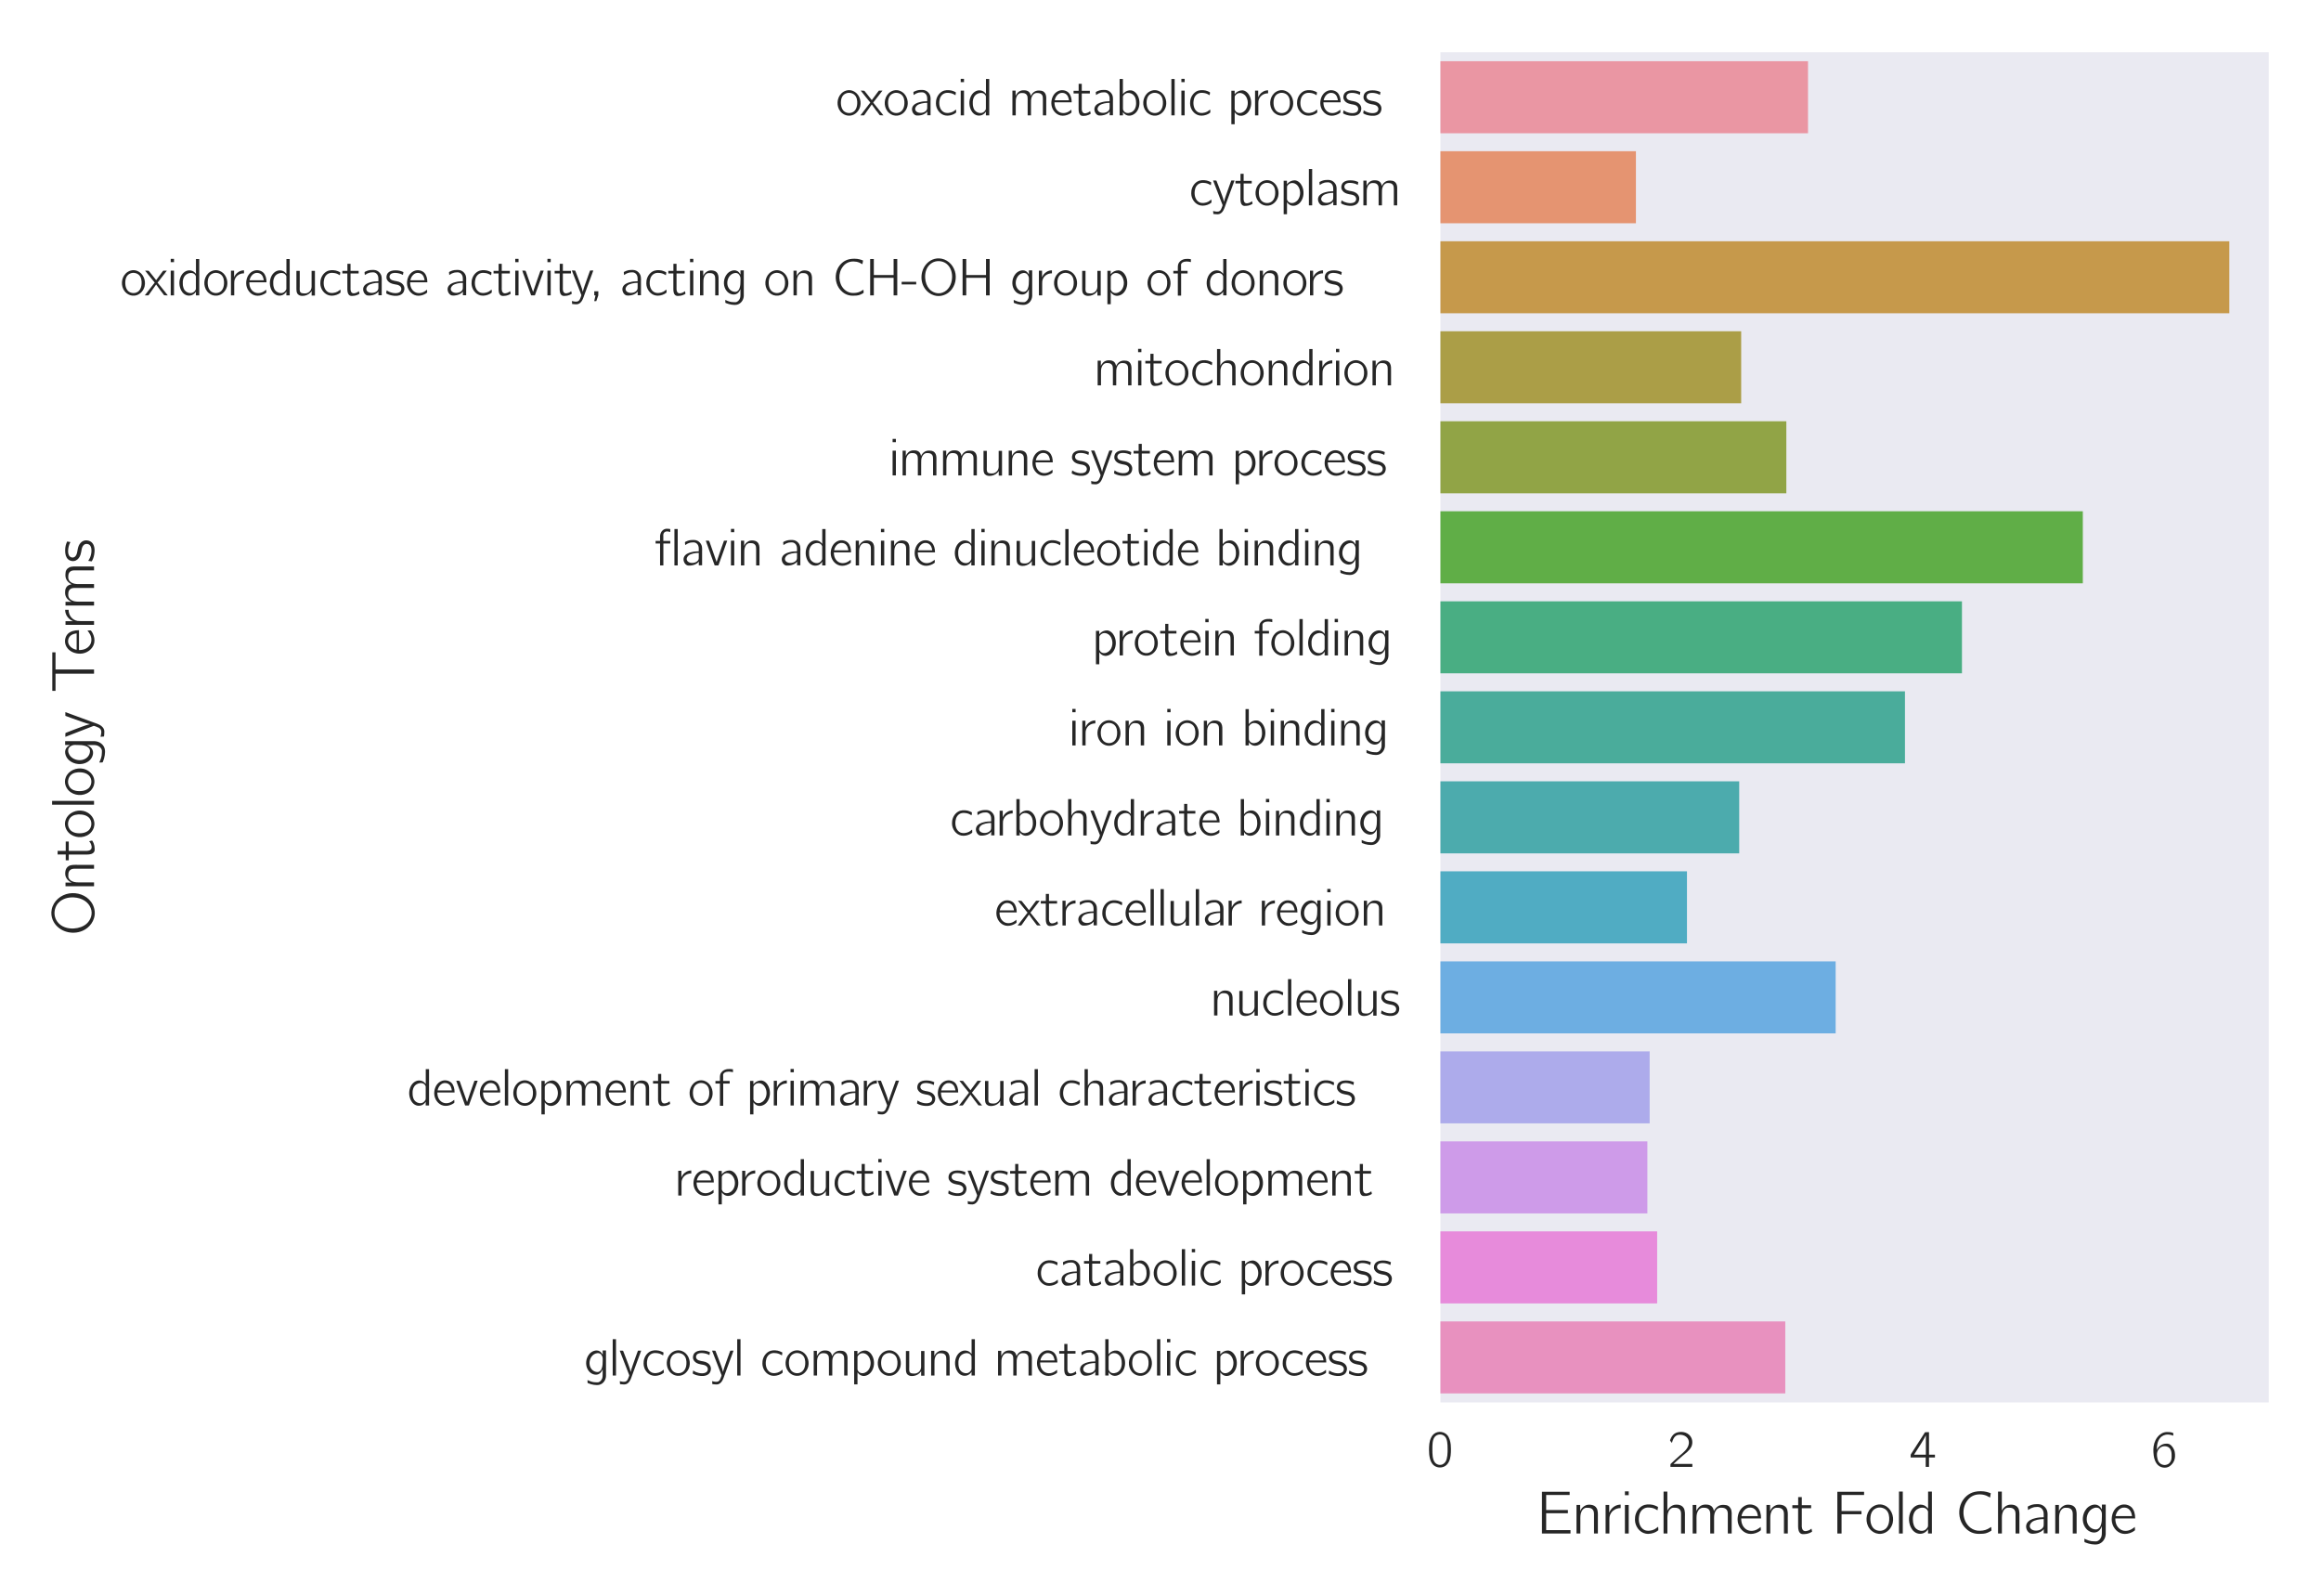 <?xml version="1.0" encoding="utf-8" standalone="no"?>
<!DOCTYPE svg PUBLIC "-//W3C//DTD SVG 1.1//EN"
  "http://www.w3.org/Graphics/SVG/1.1/DTD/svg11.dtd">
<!-- Created with matplotlib (http://matplotlib.org/) -->
<svg height="396pt" version="1.1" viewBox="0 0 576 396" width="576pt" xmlns="http://www.w3.org/2000/svg" xmlns:xlink="http://www.w3.org/1999/xlink">
 <defs>
  <style type="text/css">
*{stroke-linecap:butt;stroke-linejoin:round;}
  </style>
 </defs>
 <g id="figure_1">
  <g id="patch_1">
   <path d="M 0 396 
L 576 396 
L 576 0 
L 0 0 
z
" style="fill:#ffffff;"/>
  </g>
  <g id="axes_1">
   <g id="patch_2">
    <path d="M 357.47 348.019 
L 563.04 348.019 
L 563.04 12.96 
L 357.47 12.96 
z
" style="fill:#eaeaf2;"/>
   </g>
   <g id="matplotlib.axis_1">
    <g id="xtick_1">
     <g id="line2d_1"/>
     <g id="text_1">
      <!-- $0$ -->
      <defs>
       <path d="M 14.797 63.859 
C 11.906 61.859 9.906 59.141 8.406 56.031 
C 4.797 49 4.406 40.766 4.406 31.828 
C 4.406 20.578 6.406 10.25 12 4.312 
C 17.297 -1.203 25.703 -2.609 32.797 0.297 
C 37.203 2.016 40.406 5.719 42.406 9.734 
C 46 16.875 46.406 25.406 46.406 34.234 
C 46.406 37.047 46.297 39.859 46 42.672 
C 45.297 49.406 43 56.828 39.297 60.953 
C 33.203 67.688 22.297 69.188 14.797 63.859 
M 34.906 58.141 
C 39.594 53.125 40 43.484 40 34.344 
L 40 28.922 
C 40 24.297 39.203 18.281 38.203 14.859 
C 36.797 10.141 34.5 6.734 29.906 4.625 
C 24.297 2.609 18.5 4.516 15.297 8.938 
C 11 14.656 10.797 24.797 10.797 33.734 
C 10.797 42.172 10.906 51.516 15 57.031 
C 19.5 63.062 29.203 64.062 34.906 58.141 
" id="Computer_Modern_Bright-48"/>
      </defs>
      <g style="fill:#262626;" transform="translate(354.071 364.013)scale(0.13 -0.13)">
       <use transform="scale(0.996)" xlink:href="#Computer_Modern_Bright-48"/>
      </g>
     </g>
    </g>
    <g id="xtick_2">
     <g id="line2d_2"/>
     <g id="text_2">
      <!-- $2$ -->
      <defs>
       <path d="M 7.297 45.969 
C 8.703 51.594 11.094 57.984 16.797 60.5 
C 19.203 61.5 21.797 61.703 24.406 61.5 
C 29.297 61.094 34.094 59.094 37.094 55.094 
C 39.297 52.078 40.094 48.375 39.703 44.781 
C 38.5 34.344 28.297 26.844 21.703 21.234 
C 17.906 18.031 7.094 7.812 7.094 7.812 
L 5.406 6.203 
C 4.5 5.312 4.406 5.312 4.406 3.5 
L 4.406 0 
L 46.406 0 
L 46.406 5.625 
L 10.203 5.625 
C 13.406 8.734 26.703 20.516 28.5 21.922 
C 34.297 26.656 40.797 31.375 44.297 38.219 
C 48.203 46.062 46.5 55.938 39.906 61.766 
C 35.906 65.297 30.406 67 25.094 67 
C 20.203 67 15.203 66 11.297 62.906 
C 8.297 60.391 5.797 56.688 4.406 52.875 
C 4.094 52.281 3.594 51.281 3.703 50.578 
C 3.797 49.984 4.406 49.484 4.703 49.078 
C 5.5 48.078 6.297 46.875 7.297 45.969 
" id="Computer_Modern_Bright-50"/>
      </defs>
      <g style="fill:#262626;" transform="translate(413.98 364.013)scale(0.13 -0.13)">
       <use transform="scale(0.996)" xlink:href="#Computer_Modern_Bright-50"/>
      </g>
     </g>
    </g>
    <g id="xtick_3">
     <g id="line2d_3"/>
     <g id="text_3">
      <!-- $4$ -->
      <defs>
       <path d="M 2.094 18 
L 31 18 
L 31 0 
L 37.297 0 
L 37.297 18 
L 48.703 18 
L 48.703 23.328 
L 37.297 23.328 
L 37.297 66.469 
L 31.906 66.469 
C 30.094 66.469 29.594 66.578 28.797 65.062 
C 24.797 58.516 3.703 25.766 3 24.859 
C 2.203 23.438 2.094 23.547 2.094 21.438 
z
M 31.297 60.875 
L 31.297 23.328 
L 8.594 23.328 
C 9.297 24.734 10.297 26.031 11.203 27.438 
C 16.203 35.172 28.094 53.547 30.594 59.281 
C 30.906 59.781 31 60.375 31.297 60.875 
" id="Computer_Modern_Bright-52"/>
      </defs>
      <g style="fill:#262626;" transform="translate(473.89 364.013)scale(0.13 -0.13)">
       <use transform="scale(0.996)" xlink:href="#Computer_Modern_Bright-52"/>
      </g>
     </g>
    </g>
    <g id="xtick_4">
     <g id="line2d_4"/>
     <g id="text_4">
      <!-- $6$ -->
      <defs>
       <path d="M 11.297 32.625 
L 11.203 32.625 
C 11.203 41.766 12.797 52.422 20.594 58.25 
C 24.906 61.375 30.703 62.969 38.203 61.172 
C 39.797 60.766 41.297 60.156 42.797 59.766 
L 42.797 63.281 
C 42.797 63.672 42.906 64.375 42.594 64.781 
C 41.906 65.688 36.297 66.594 36.094 66.594 
C 27.406 67.594 21.703 65.688 16.406 61.172 
C 10 55.641 6.297 47.516 5.094 39.281 
C 4 32.656 4.906 22 6.203 16.781 
C 8.297 9.047 12.297 2.219 19.703 -0.391 
C 24.094 -2 29.5 -2 33.703 0.016 
C 37.094 1.641 39.906 4.469 42.094 7.5 
C 45.594 12.344 46.5 18.219 46.094 24.172 
C 45.906 27.109 45.5 30.047 44.297 32.766 
C 42.406 37.125 39.203 41.672 35.094 43.688 
C 33.203 44.5 31.203 44.5 29.203 44.5 
C 23.906 44.5 18.906 42.188 15.203 38.359 
C 13.594 36.75 12 34.719 11.297 32.625 
M 24.406 39.516 
C 28.203 39.812 32.203 39.219 35.094 36.5 
C 38.906 32.891 39.594 27.766 39.594 22.812 
C 39.594 19.469 39.703 16.016 38.703 12.859 
C 38.094 11.234 37.297 9.828 36.406 8.5 
C 34.203 5.562 31.406 4.125 26.797 3.516 
C 22.297 3.516 17.797 5.312 15.203 9.125 
C 13.594 11.328 12.797 14.047 12.297 16.641 
C 11.703 19.344 11.297 22.141 11.5 24.859 
C 12 31.984 17 38.516 24.406 39.516 
" id="Computer_Modern_Bright-54"/>
      </defs>
      <g style="fill:#262626;" transform="translate(533.8 364.013)scale(0.13 -0.13)">
       <use transform="scale(0.996)" xlink:href="#Computer_Modern_Bright-54"/>
      </g>
     </g>
    </g>
    <g id="text_5">
     <!-- Enrichment Fold Change -->
     <defs>
      <path d="M 8 69.328 
L 8 0 
L 55.406 0 
L 55.406 5.625 
L 15 5.625 
L 15 33.672 
L 51.094 33.672 
L 51.094 39 
L 15 39 
L 15 64 
L 54 64 
L 54 69.328 
z
" id="Computer_Modern_Bright-69"/>
      <path d="M 12.594 37.281 
L 12.5 37.281 
L 12.5 47.391 
L 6.406 47.391 
L 6.406 0 
L 12.797 0 
L 12.797 21.938 
C 12.797 26.844 12.5 31.875 14.703 36.469 
C 15.797 38.781 17.5 40.781 19.797 41.984 
C 21.703 42.891 23.703 42.891 25.797 42.688 
C 28.797 42.688 31.703 41.891 33.594 39.375 
C 35.406 37.062 35.5 34.062 35.5 31.25 
L 35.5 0 
L 41.906 0 
L 41.906 26.859 
C 41.906 31.875 42.406 37.375 40 41.891 
C 38.094 45.5 34.406 47.203 30.5 47.703 
C 28.5 48 26.406 48 24.406 47.609 
C 19.203 46.5 14.406 42.297 12.594 37.281 
" id="Computer_Modern_Bright-110"/>
      <path d="M 12.5 34.75 
L 12.406 34.75 
L 12.406 47.391 
L 6.406 47.391 
L 6.406 0 
L 12.703 0 
L 12.703 22.891 
C 12.703 24.406 12.703 25.906 12.906 27.406 
C 14.297 35.953 21.703 42.281 31.406 42.281 
L 31.406 48 
C 25 48 19.094 44.891 15.297 39.766 
C 14.203 38.266 13 36.547 12.5 34.75 
" id="Computer_Modern_Bright-114"/>
      <path d="M 6.406 70 
L 6.406 63.672 
L 12.703 63.672 
L 12.703 70 
z
M 6.406 47.391 
L 6.406 0 
L 12.703 0 
L 12.703 47.391 
z
" id="Computer_Modern_Bright-105"/>
      <path d="M 42.406 11.25 
C 40.5 9.844 38.797 8.328 36.703 7.125 
C 32 4.625 24.797 3.422 19.406 5.922 
C 11.594 9.938 9.5 19.688 10.594 27.719 
C 10.797 29.328 11.094 30.922 11.594 32.438 
C 13.797 38.969 19.297 44.078 28.297 43.078 
C 33.094 42.672 35.5 41.875 39.297 39.766 
C 40 39.359 40.594 38.859 41.406 38.656 
C 41.5 39.859 41.797 41.172 42 42.375 
C 42.297 43.984 42.297 44.188 40.797 44.891 
C 39.703 45.391 38.594 45.984 37.406 46.391 
C 32.797 48.406 25.203 49 20 47.5 
C 12.906 45.484 7.594 39.359 5.297 32.531 
C 4.203 29.422 3.906 26.109 3.906 22.797 
C 4 12.25 11.203 1.906 21.703 -0.203 
C 27.5 -1.406 34.203 0.297 38.203 2.406 
C 39.203 2.906 42.203 4.719 42.703 5.625 
C 43 6.125 42.406 11.25 42.406 11.25 
" id="Computer_Modern_Bright-99"/>
      <path d="M 6.406 69.688 
L 6.406 0 
L 12.797 0 
L 12.797 21.984 
C 12.797 26.906 12.5 31.938 14.703 36.547 
C 15.797 38.859 17.5 40.875 19.797 42.078 
C 21.703 42.984 23.703 42.984 25.797 42.781 
C 28.797 42.781 31.703 41.984 33.594 39.453 
C 35.406 37.141 35.5 34.141 35.5 31.312 
L 35.5 0 
L 41.906 0 
L 41.906 27.219 
C 41.906 32.234 42.406 37.75 39.906 42.281 
C 37.906 45.688 34.406 47.297 30.703 47.797 
C 28.703 48 26.703 48 24.703 47.703 
C 21.094 47.016 18 45.031 15.594 42.344 
C 14.5 41.047 13.203 39.469 12.797 37.766 
L 12.703 37.766 
L 12.703 69.688 
z
" id="Computer_Modern_Bright-104"/>
      <path d="M 12.594 37.359 
L 12.5 37.359 
L 12.5 47.391 
L 6.406 47.391 
L 6.406 0 
L 12.797 0 
L 12.797 22.047 
C 12.797 26.953 12.5 31.875 14.703 36.375 
C 16.594 40.281 19.906 43.391 25.797 42.781 
C 28.797 42.781 31.797 41.984 33.703 39.453 
C 35.5 37.141 35.594 34.141 35.594 31.312 
L 35.594 0 
L 42 0 
L 42 22.047 
C 42 26.953 41.703 31.875 43.906 36.375 
C 45.797 40.281 49.094 43.391 55 42.781 
C 58 42.781 61 41.984 62.906 39.453 
C 64.703 37.141 64.797 34.141 64.797 31.312 
L 64.797 0 
L 71.203 0 
L 71.203 26.562 
C 71.203 31.375 71.797 36.781 69.703 41.188 
C 67.594 45.297 64.203 47.5 58.703 47.5 
C 55.5 47.797 52.297 47.312 49.406 45.844 
C 45.906 43.922 43.297 40.75 41.703 37.266 
C 41 40.578 40.203 42.828 38 45 
C 35.703 47.062 32.594 48 29.594 48 
C 22.297 48.594 17.703 45.562 14.594 41 
C 13.797 39.875 13 38.672 12.594 37.359 
" id="Computer_Modern_Bright-109"/>
      <path d="M 41.797 10.938 
C 39.5 9.234 38.797 8.328 35.906 6.812 
C 29.797 3.5 22.594 3.5 17.406 7.172 
C 12.406 10.766 9.5 16.641 9.5 25 
L 42.5 25 
C 42.5 32.422 40.797 38.859 36.594 43.375 
C 32 47.891 24.797 49.297 18.703 47.391 
C 16.406 46.688 14.297 45.484 12.406 43.969 
C 6.094 38.859 3.406 30.719 3.5 22.781 
C 3.703 12.344 10.797 1.906 21.297 -0.312 
C 26.797 -1.422 32.594 -0.203 37.5 2.297 
C 38.406 2.797 41.703 4.609 42.094 5.516 
C 42.406 6.016 41.797 10.938 41.797 10.938 
M 37.203 28.906 
L 10 28.906 
C 11.203 36.234 17.203 43.969 25.297 43.062 
C 31.906 42.469 35.406 37.75 36.703 31.828 
C 36.906 30.812 37 29.922 37.203 28.906 
" id="Computer_Modern_Bright-101"/>
      <path d="M 10.797 60.5 
L 10.797 47.016 
L 1.094 47.016 
L 1.094 42 
L 10.703 42 
L 10.703 15.016 
C 10.703 10.578 10.406 5.234 13.297 1.516 
C 15 -0.703 17.297 -1.297 20.797 -1 
C 23.703 -1 26.594 -0.391 29.297 0.656 
C 30.203 1.062 33.5 2.516 33.906 3.234 
C 34.094 3.641 32.797 8.094 32.797 8.094 
L 30.406 6.266 
C 27.297 4.344 21.094 2.328 18.5 5.969 
C 16.203 9.094 16.797 13.75 16.797 17.375 
L 16.797 42 
L 32.297 42 
L 32.297 47.016 
L 16.797 47.016 
L 16.797 60.5 
z
" id="Computer_Modern_Bright-116"/>
      <path d="M 8 69.328 
L 8 0 
L 15 0 
L 15 32 
L 48.094 32 
L 48.094 37.312 
L 15 37.312 
L 15 64 
L 52.406 64 
L 52.406 69.328 
z
" id="Computer_Modern_Bright-70"/>
      <path d="M 10.703 42.078 
C 1.797 33.234 0.797 17.875 8.5 7.938 
C 9.594 6.422 10.906 5.125 12.406 4.016 
C 16.094 1 21.5 -1.203 27.797 -0.5 
C 37.797 0.703 44.703 8.844 46.797 17.375 
C 49.594 29.328 43.703 42.672 32.703 46.891 
C 24.094 50.406 15.5 46.891 10.703 42.078 
M 35.703 39.359 
C 40.5 35.031 41.406 28.109 41 21.984 
C 40.703 17.266 39.406 12.344 36.094 8.828 
C 30.703 3 20.703 3 14.906 8.625 
C 11.906 11.844 10.094 16.453 9.797 21.984 
C 9.297 30.109 11.297 38.75 19.297 41.969 
C 25.203 44.578 32 42.672 35.703 39.359 
" id="Computer_Modern_Bright-111"/>
      <path d="M 6.406 69.688 
L 6.406 0 
L 12.703 0 
L 12.703 69.688 
z
" id="Computer_Modern_Bright-108"/>
      <path d="M 35.594 69.688 
L 35.594 41.375 
C 33.703 43.484 31.797 45.484 29.203 46.688 
C 20.297 50.406 11.703 45.594 7.297 37.656 
C 2.203 28.219 2.797 15.766 8.906 6.922 
C 13.203 0.797 20.297 -2.203 27.797 0.5 
C 30.703 1.609 34.203 4.516 35.406 7.125 
L 35.5 7.125 
L 35.5 0 
L 41.906 0 
L 41.906 69.688 
z
M 35.203 37.453 
C 35.703 36.547 35.5 35.344 35.5 34.344 
L 35.5 13.656 
C 35.5 11.344 35.406 11.141 34.094 9.344 
C 32.297 6.625 29.5 4.719 26.203 4.422 
C 21.406 4.016 16.5 6.328 13.703 10.25 
C 12.094 12.547 11.203 15.359 10.703 18.172 
C 10.5 19.281 10.5 20.281 10.406 21.391 
C 9.797 28.016 11.203 35.844 17 40.062 
C 18 40.766 19.094 41.266 20.203 41.766 
C 26 43.984 32.406 43.375 35.203 37.453 
" id="Computer_Modern_Bright-100"/>
      <path d="M 60.5 10.875 
C 58.5 9.859 56.703 8.453 54.703 7.453 
C 50 5.047 44 4.141 37.5 4.734 
C 31.703 5.547 26.906 8.359 23.406 11.875 
C 12.203 23.156 11.406 42.969 21.297 55.344 
C 25.5 60.875 31.906 65 41.297 65 
C 45.094 65 49 64.297 52.5 62.891 
C 54.594 61.969 56.594 60.766 58.594 59.766 
L 59.797 66.812 
C 57.594 67.672 55.297 68.562 53 69.094 
C 47.406 70.625 38.906 70.625 33.094 69.219 
C 22.906 66.922 15.5 59.828 11.297 51.625 
C 5.5 40.016 6.203 25.516 13.203 14.594 
C 15 11.703 17.297 9.109 19.906 6.891 
C 25.906 1.688 33.297 -1.312 43.594 -0.5 
C 49.797 -0.5 53.406 0.516 58.203 3.203 
C 58.703 3.5 60.594 4.516 60.906 4.938 
C 61.094 5.438 60.594 9.531 60.5 10.875 
" id="Computer_Modern_Bright-67"/>
      <path d="M 7.906 39.016 
C 9.594 39.859 11 41.094 12.703 41.922 
C 15.406 43.156 18.203 44 21.203 44 
C 22.594 44.094 24.203 44.297 25.594 44 
C 28.094 43.594 30.297 42.078 31.797 39.953 
C 33.297 37.516 33.906 35.391 33.906 31.469 
L 33.906 27.016 
C 29.094 27.016 24.297 26.609 19.703 25.391 
C 13.906 24.078 7.594 21.125 5.5 15.844 
C 3.406 10.781 5.594 4.078 10.094 1.031 
C 12.297 -0.5 14.906 -0.5 17.5 -0.297 
C 21.703 0 25.906 1.016 29.5 3.25 
C 31.203 4.25 32.906 5.578 33.906 7.297 
L 34 7.297 
L 34 0.203 
L 40.297 0.203 
L 40.297 26.891 
C 40.297 29.812 40.594 32.953 40 35.891 
C 39.406 39.922 36.906 43.266 34 45.594 
C 30.594 48.219 26.703 49.109 21.5 48.719 
C 16.703 48.719 13 47.5 9.406 45.766 
C 8.906 45.562 7.906 45.234 7.594 44.641 
C 7.297 44.219 7.5 43.516 7.5 43 
C 7.703 41.672 7.797 40.344 7.906 39.016 
M 33.906 24 
L 33.906 16.375 
C 33.906 14.062 34 11.953 32.703 9.953 
C 31.594 8.344 30.094 7.234 28.5 6.438 
C 22.797 3.516 14.094 4.422 11.594 9.25 
C 9.594 12.75 11.703 16.875 14.594 19.188 
C 18.906 22.5 27.297 24 33.906 24 
" id="Computer_Modern_Bright-97"/>
      <path d="M 35.406 11.984 
L 35.5 11.984 
L 35.5 2.656 
C 35.5 -0.156 35.5 -2.859 34.594 -5.562 
C 33.094 -9.188 30.5 -12.5 26.203 -13.094 
C 25 -13.203 23.703 -13.094 22.5 -13 
C 16 -13 11.703 -11.047 6.5 -8.672 
L 6.5 -12.484 
C 6.5 -14.406 6.797 -14.5 8.703 -15.109 
C 13.797 -17.219 23 -19.312 29.297 -17.719 
C 36.297 -15.906 41.406 -9.281 41.906 -1.219 
C 42 0.188 41.906 1.703 41.906 3.125 
L 41.906 48 
L 35.594 48 
L 35.594 39.984 
C 34.094 42.484 32.5 44.797 29.906 46.406 
C 22.906 50.625 13.406 46 9.5 40.578 
C 3.094 32.641 1.906 20.344 7 11.484 
C 8 9.781 9.203 8.172 10.594 6.766 
C 15.406 2.047 23.594 -0.469 29.5 3.75 
C 31.906 5.359 34.703 9.078 35.406 11.984 
M 25.5 43 
C 26.406 43 27.406 43 28.297 42.797 
C 31.906 42.094 33.906 38.875 35.094 35.656 
C 35.797 33.453 35.594 31.047 35.594 28.734 
C 35.594 23.719 35.5 18.5 33.797 13.766 
C 32.594 10.266 30.094 7.141 26.203 6.75 
C 24.906 6.641 23.594 6.844 22.297 7.141 
C 16.203 8.547 12 13.766 10.703 19.797 
C 8.906 28.531 13.203 39.172 22 42.188 
C 23.094 42.594 24.297 42.891 25.5 43 
" id="Computer_Modern_Bright-103"/>
     </defs>
     <g style="fill:#262626;" transform="translate(381.47 380.549)scale(0.15 -0.15)">
      <use transform="scale(0.996)" xlink:href="#Computer_Modern_Bright-69"/>
      <use transform="translate(58.738 0)scale(0.996)" xlink:href="#Computer_Modern_Bright-110"/>
      <use transform="translate(106.89 0)scale(0.996)" xlink:href="#Computer_Modern_Bright-114"/>
      <use transform="translate(138.854 0)scale(0.996)" xlink:href="#Computer_Modern_Bright-105"/>
      <use transform="translate(157.949 0)scale(0.996)" xlink:href="#Computer_Modern_Bright-99"/>
      <use transform="translate(202.78 0)scale(0.996)" xlink:href="#Computer_Modern_Bright-104"/>
      <use transform="translate(250.933 0)scale(0.996)" xlink:href="#Computer_Modern_Bright-109"/>
      <use transform="translate(328.143 0)scale(0.996)" xlink:href="#Computer_Modern_Bright-101"/>
      <use transform="translate(372.975 0)scale(0.996)" xlink:href="#Computer_Modern_Bright-110"/>
      <use transform="translate(421.127 0)scale(0.996)" xlink:href="#Computer_Modern_Bright-116"/>
      <use transform="translate(488.707 0)scale(0.996)" xlink:href="#Computer_Modern_Bright-70"/>
      <use transform="translate(541.633 0)scale(0.996)" xlink:href="#Computer_Modern_Bright-111"/>
      <use transform="translate(592.276 0)scale(0.996)" xlink:href="#Computer_Modern_Bright-108"/>
      <use transform="translate(611.371 0)scale(0.996)" xlink:href="#Computer_Modern_Bright-100"/>
      <use transform="translate(690.989 0)scale(0.996)" xlink:href="#Computer_Modern_Bright-67"/>
      <use transform="translate(756.161 0)scale(0.996)" xlink:href="#Computer_Modern_Bright-104"/>
      <use transform="translate(804.313 0)scale(0.996)" xlink:href="#Computer_Modern_Bright-97"/>
      <use transform="translate(850.805 0)scale(0.996)" xlink:href="#Computer_Modern_Bright-110"/>
      <use transform="translate(898.958 0)scale(0.996)" xlink:href="#Computer_Modern_Bright-103"/>
      <use transform="translate(947.11 0)scale(0.996)" xlink:href="#Computer_Modern_Bright-101"/>
     </g>
    </g>
   </g>
   <g id="matplotlib.axis_2">
    <g id="ytick_1">
     <g id="line2d_5"/>
     <g id="text_6">
      <!-- oxoacid metabolic process -->
      <defs>
       <path d="M -0.203 47.391 
L 10.094 34.469 
L 18.203 24.547 
L 18.203 24.453 
L 15.703 21.328 
L -0.797 0 
C 1.5 0 3.906 0 6.094 0 
L 7.406 1.625 
L 20.906 20.828 
L 21 20.828 
C 26 13.922 31 6.906 36.297 0.297 
C 38.406 0 40.906 0 43.297 0 
L 31.094 15.297 
C 28.703 18.406 26.203 21.438 23.703 24.453 
L 23.703 24.547 
L 27.094 28.75 
L 41.5 47.391 
C 39.203 47.391 36.906 47.391 34.703 47.391 
L 33.406 45.891 
L 21 29.172 
C 16.203 35.047 11.703 41.312 6.797 47.094 
C 4.703 47.391 2.203 47.391 -0.203 47.391 
" id="Computer_Modern_Bright-120"/>
       <path d="M 6.406 69.688 
L 6.406 0 
L 12.797 0 
L 12.797 6.328 
L 12.906 6.328 
C 14 4.109 16.5 2.016 18.594 0.906 
C 25.797 -2.906 34.406 0.906 39.094 7.031 
C 48.594 19.578 44.797 40.875 32.297 46.797 
C 27.406 49 21.5 48 17.094 44.984 
C 15.406 43.781 14 42.375 12.703 40.766 
L 12.703 69.688 
z
M 21.906 42.984 
C 26.594 43.375 31.5 41.266 34.297 37.453 
C 36.203 34.938 37.203 31.938 37.703 28.812 
C 38.703 21.484 37.906 12.25 31.406 7.438 
C 30.297 6.625 29.094 6.031 27.797 5.516 
C 22.406 3.516 17 4.109 14 8.844 
C 13.094 10.438 12.797 10.547 12.797 12.953 
L 12.797 33.734 
C 12.797 34.75 12.594 35.953 13 36.859 
C 14.594 40.172 18.297 42.672 21.906 42.984 
" id="Computer_Modern_Bright-98"/>
       <path d="M 12.703 40.531 
L 12.703 47.156 
L 6.406 47.156 
L 6.406 -17 
L 12.797 -17 
L 12.797 6.094 
C 14.203 4.078 15.797 2.281 17.906 1.078 
C 25 -3.25 34 0.172 38.906 6.594 
C 45.406 14.969 46.094 27.5 41.594 36.984 
C 39 42.438 34.094 47.5 27.797 48 
C 22.297 48 18.094 45.812 15.094 43.125 
C 14.203 42.328 13.5 41.438 12.703 40.531 
M 21.906 42.875 
C 26 43.172 30 41.266 32.797 38.266 
C 34.5 36.344 35.797 34.141 36.594 31.734 
C 40.094 22.297 36.906 9.234 26.797 5.328 
C 21 3.109 15.297 5.125 13.094 10.547 
C 12.594 11.547 12.797 12.859 12.797 13.953 
L 12.797 34.641 
C 12.797 36.953 13 37.156 14.5 38.859 
C 16.297 41.062 19 42.578 21.906 42.875 
" id="Computer_Modern_Bright-112"/>
       <path d="M 3.094 9.641 
C 2.906 8.234 2.594 6.938 2.406 5.531 
C 2.203 4.422 1.906 3.922 2.906 3.422 
C 7 1.016 11.906 -0.297 17.703 -0.797 
C 24.203 -1.406 32.406 0.109 35.594 6.531 
C 36.5 8.344 37 10.344 37.094 12.359 
C 37.5 19.578 31.797 24.203 26.906 25.906 
C 21.406 28.016 13.906 27.312 10.094 31.531 
C 8.094 33.844 8 37.266 9.906 39.672 
C 13.906 45.297 26.797 42.875 31.906 40.375 
C 32.703 39.969 33.406 39.469 34.297 39.266 
L 35.203 44.688 
C 30.5 46.797 26.406 48 19.906 48 
C 14.297 48 9.203 46.703 6 43.484 
C 2.797 40.172 1.703 34.641 3.594 30.438 
C 5.406 26.406 9.203 23.797 13.297 22.5 
C 19.203 20.391 25.906 21.391 29.797 16.578 
C 32 13.766 31.594 9.547 29.094 7.031 
C 24.297 2.609 14.094 4.219 8.5 6.625 
C 6.594 7.438 4.906 8.641 3.094 9.641 
" id="Computer_Modern_Bright-115"/>
      </defs>
      <g style="fill:#262626;" transform="translate(207.423 28.626)scale(0.13 -0.13)">
       <use transform="scale(0.996)" xlink:href="#Computer_Modern_Bright-111"/>
       <use transform="translate(47.737 0)scale(0.996)" xlink:href="#Computer_Modern_Bright-120"/>
       <use transform="translate(90.079 0)scale(0.996)" xlink:href="#Computer_Modern_Bright-111"/>
       <use transform="translate(140.722 0)scale(0.996)" xlink:href="#Computer_Modern_Bright-97"/>
       <use transform="translate(187.214 0)scale(0.996)" xlink:href="#Computer_Modern_Bright-99"/>
       <use transform="translate(232.045 0)scale(0.996)" xlink:href="#Computer_Modern_Bright-105"/>
       <use transform="translate(251.14 0)scale(0.996)" xlink:href="#Computer_Modern_Bright-100"/>
       <use transform="translate(330.758 0)scale(0.996)" xlink:href="#Computer_Modern_Bright-109"/>
       <use transform="translate(407.968 0)scale(0.996)" xlink:href="#Computer_Modern_Bright-101"/>
       <use transform="translate(452.8 0)scale(0.996)" xlink:href="#Computer_Modern_Bright-116"/>
       <use transform="translate(488.914 0)scale(0.996)" xlink:href="#Computer_Modern_Bright-97"/>
       <use transform="translate(535.406 0)scale(0.996)" xlink:href="#Computer_Modern_Bright-98"/>
       <use transform="translate(583.559 0)scale(0.996)" xlink:href="#Computer_Modern_Bright-111"/>
       <use transform="translate(634.202 0)scale(0.996)" xlink:href="#Computer_Modern_Bright-108"/>
       <use transform="translate(653.297 0)scale(0.996)" xlink:href="#Computer_Modern_Bright-105"/>
       <use transform="translate(672.392 0)scale(0.996)" xlink:href="#Computer_Modern_Bright-99"/>
       <use transform="translate(748.689 0)scale(0.996)" xlink:href="#Computer_Modern_Bright-112"/>
       <use transform="translate(793.936 0)scale(0.996)" xlink:href="#Computer_Modern_Bright-114"/>
       <use transform="translate(825.899 0)scale(0.996)" xlink:href="#Computer_Modern_Bright-111"/>
       <use transform="translate(876.542 0)scale(0.996)" xlink:href="#Computer_Modern_Bright-99"/>
       <use transform="translate(921.374 0)scale(0.996)" xlink:href="#Computer_Modern_Bright-101"/>
       <use transform="translate(966.206 0)scale(0.996)" xlink:href="#Computer_Modern_Bright-115"/>
       <use transform="translate(1004.645 0)scale(0.996)" xlink:href="#Computer_Modern_Bright-115"/>
      </g>
     </g>
    </g>
    <g id="ytick_2">
     <g id="line2d_6"/>
     <g id="text_7">
      <!-- cytoplasm -->
      <defs>
       <path d="M 0.703 47.656 
C 1.297 45.75 5.406 35.609 5.5 35.312 
L 17.406 4.578 
L 18.406 2.078 
C 19 0.672 19.203 0.469 18.594 -1.141 
L 17.5 -4.047 
C 16.594 -6.469 15.594 -8.969 13.703 -10.484 
C 10.297 -13.297 4.906 -11.688 0.797 -10.781 
L 1.297 -16.5 
C 3.203 -16.797 5.094 -17 7 -17 
C 11.297 -17.516 14.094 -16.5 16.703 -14.297 
C 20 -11.484 21.594 -7.562 23.094 -3.547 
L 26.203 5.078 
L 36.406 32.906 
C 38.094 37.922 40.203 42.641 41.797 47.656 
L 37.297 47.656 
C 36.797 47.656 36 47.859 35.594 47.469 
C 35.406 47.156 35.297 46.766 35.203 46.453 
L 34.406 44.344 
C 33.406 41.734 32.5 39.234 31.594 36.609 
L 25.797 20.25 
C 24.297 15.828 22.594 11.312 21.797 6.688 
C 20.703 11.312 19.203 15.734 17.594 20.141 
C 16.297 23.562 8.5 44.547 7.5 46.562 
C 7.094 47.656 6.703 47.656 5.203 47.656 
z
" id="Computer_Modern_Bright-121"/>
      </defs>
      <g style="fill:#262626;" transform="translate(295.125 50.963)scale(0.13 -0.13)">
       <use transform="scale(0.996)" xlink:href="#Computer_Modern_Bright-99"/>
       <use transform="translate(44.832 0)scale(0.996)" xlink:href="#Computer_Modern_Bright-121"/>
       <use transform="translate(87.173 0)scale(0.996)" xlink:href="#Computer_Modern_Bright-116"/>
       <use transform="translate(123.287 0)scale(0.996)" xlink:href="#Computer_Modern_Bright-111"/>
       <use transform="translate(173.93 0)scale(0.996)" xlink:href="#Computer_Modern_Bright-112"/>
       <use transform="translate(222.083 0)scale(0.996)" xlink:href="#Computer_Modern_Bright-108"/>
       <use transform="translate(241.178 0)scale(0.996)" xlink:href="#Computer_Modern_Bright-97"/>
       <use transform="translate(287.67 0)scale(0.996)" xlink:href="#Computer_Modern_Bright-115"/>
       <use transform="translate(326.109 0)scale(0.996)" xlink:href="#Computer_Modern_Bright-109"/>
      </g>
     </g>
    </g>
    <g id="ytick_3">
     <g id="line2d_7"/>
     <g id="text_8">
      <!-- oxidoreductase activity, acting on CH-OH group of donors -->
      <defs>
       <path d="M 6.406 47 
L 6.406 12.969 
C 6.406 10.047 6.5 7.141 7.703 4.422 
C 9.594 0.516 13.594 -1 17.703 -1 
C 23.203 -1 28.703 0.812 32.703 4.734 
C 33.797 5.828 34.797 6.938 35.5 8.344 
L 35.594 8.344 
L 35.594 -0.391 
L 41.906 -0.391 
L 41.906 47 
L 35.5 47 
L 35.5 22.906 
C 35.5 18.688 36.094 14.062 33.906 10.25 
C 32.297 7.438 29.5 5.234 26.406 4.234 
C 24.297 3.625 22.094 3.625 19.906 3.828 
C 17.797 4.031 15.5 4.234 14.094 6.031 
C 12.094 8.453 12.797 14.172 12.797 17.688 
L 12.797 47 
z
" id="Computer_Modern_Bright-117"/>
       <path d="M 0.703 47.5 
C 1.203 45.5 4.203 37.578 4.406 37.078 
C 5.406 34.281 17.297 0.609 17.594 0.297 
C 17.906 -0.203 18.797 0 19.297 0 
L 22.797 0 
C 24.094 0 24.906 -0.297 25.203 0.906 
C 28.406 9.328 40.094 42.703 41.797 47.5 
L 35.594 47.5 
C 30.797 33.984 25.906 20.438 21.406 6.609 
L 11 36.203 
C 9.5 39.797 8.594 43.891 6.906 47.203 
C 5.094 47.5 2.797 47.5 0.703 47.5 
" id="Computer_Modern_Bright-118"/>
       <path d="M 9.906 7.828 
L 9.906 0 
L 12.297 0 
L 9.797 -11 
L 13.797 -11 
C 15.094 -7.344 16.406 -3.766 17.594 -0.094 
C 17.703 2.406 17.703 5.125 17.703 7.828 
z
" id="Computer_Modern_Bright-44"/>
       <path d="M 8 69.688 
L 8 0 
L 15 0 
L 15 33.672 
L 52.906 33.672 
L 52.906 0 
L 59.906 0 
L 59.906 69.688 
L 52.906 69.688 
L 52.906 39 
L 15 39 
L 15 69.688 
z
" id="Computer_Modern_Bright-72"/>
       <path d="M 0.406 26.016 
L 0.406 21 
L 28.297 21 
L 28.297 26.016 
z
" id="Computer_Modern_Bright-45"/>
       <path d="M 14.406 60.047 
C 2.5 46.594 1.797 24.906 13.203 10.953 
C 17.203 6.031 22.5 2.109 29.094 0.094 
C 39.5 -3.219 49.703 0.094 56.297 4.922 
C 67.594 13.156 72.406 27.719 70.297 41.266 
C 68.094 55.125 57.797 67.484 43.797 70.297 
C 31 72.906 20.297 66.875 14.406 60.047 
M 54.906 58.938 
C 61.703 52.312 64.203 42.875 63.703 33.531 
C 63 20.188 56.203 9.344 45.906 5.516 
C 36.297 1.609 26 5.625 20.094 12.25 
C 15.5 17.375 12.594 25 12.094 33.531 
C 11.5 43.875 14.703 54.734 23.406 61.047 
C 25 62.156 26.797 63.156 28.594 63.969 
C 38.406 67.875 49.203 64.672 54.906 58.938 
" id="Computer_Modern_Bright-79"/>
       <path d="M 10.594 47.016 
L 2 47.016 
L 2 42 
L 10.594 42 
L 10.594 -0.5 
L 16.906 -0.5 
L 16.906 42 
L 29.297 42 
L 29.297 47.016 
L 16.797 47.016 
L 16.797 55.781 
C 16.797 57.188 16.5 58.922 17.094 60.328 
C 19.203 64.75 26.297 65.562 32.094 64.562 
C 33.297 64.359 34.406 63.953 35.594 63.75 
L 35.594 69.391 
C 28.797 70.5 21.297 70.5 15.703 65.922 
C 14.797 65.125 14 64.344 13.297 63.328 
C 11.203 60.75 10.594 57.875 10.594 53.391 
z
" id="Computer_Modern_Bright-102"/>
      </defs>
      <g style="fill:#262626;" transform="translate(29.828 73.3)scale(0.13 -0.13)">
       <use transform="scale(0.996)" xlink:href="#Computer_Modern_Bright-111"/>
       <use transform="translate(47.737 0)scale(0.996)" xlink:href="#Computer_Modern_Bright-120"/>
       <use transform="translate(90.079 0)scale(0.996)" xlink:href="#Computer_Modern_Bright-105"/>
       <use transform="translate(109.173 0)scale(0.996)" xlink:href="#Computer_Modern_Bright-100"/>
       <use transform="translate(157.326 0)scale(0.996)" xlink:href="#Computer_Modern_Bright-111"/>
       <use transform="translate(205.063 0)scale(0.996)" xlink:href="#Computer_Modern_Bright-114"/>
       <use transform="translate(237.027 0)scale(0.996)" xlink:href="#Computer_Modern_Bright-101"/>
       <use transform="translate(281.858 0)scale(0.996)" xlink:href="#Computer_Modern_Bright-100"/>
       <use transform="translate(330.011 0)scale(0.996)" xlink:href="#Computer_Modern_Bright-117"/>
       <use transform="translate(378.163 0)scale(0.996)" xlink:href="#Computer_Modern_Bright-99"/>
       <use transform="translate(422.995 0)scale(0.996)" xlink:href="#Computer_Modern_Bright-116"/>
       <use transform="translate(459.11 0)scale(0.996)" xlink:href="#Computer_Modern_Bright-97"/>
       <use transform="translate(505.602 0)scale(0.996)" xlink:href="#Computer_Modern_Bright-115"/>
       <use transform="translate(544.041 0)scale(0.996)" xlink:href="#Computer_Modern_Bright-101"/>
       <use transform="translate(620.338 0)scale(0.996)" xlink:href="#Computer_Modern_Bright-97"/>
       <use transform="translate(666.83 0)scale(0.996)" xlink:href="#Computer_Modern_Bright-99"/>
       <use transform="translate(711.661 0)scale(0.996)" xlink:href="#Computer_Modern_Bright-116"/>
       <use transform="translate(747.776 0)scale(0.996)" xlink:href="#Computer_Modern_Bright-105"/>
       <use transform="translate(766.871 0)scale(0.996)" xlink:href="#Computer_Modern_Bright-118"/>
       <use transform="translate(809.212 0)scale(0.996)" xlink:href="#Computer_Modern_Bright-105"/>
       <use transform="translate(828.307 0)scale(0.996)" xlink:href="#Computer_Modern_Bright-116"/>
       <use transform="translate(861.515 0)scale(0.996)" xlink:href="#Computer_Modern_Bright-121"/>
       <use transform="translate(895.139 0)scale(0.996)" xlink:href="#Computer_Modern_Bright-44"/>
       <use transform="translate(954.001 0)scale(0.996)" xlink:href="#Computer_Modern_Bright-97"/>
       <use transform="translate(1000.493 0)scale(0.996)" xlink:href="#Computer_Modern_Bright-99"/>
       <use transform="translate(1045.325 0)scale(0.996)" xlink:href="#Computer_Modern_Bright-116"/>
       <use transform="translate(1081.44 0)scale(0.996)" xlink:href="#Computer_Modern_Bright-105"/>
       <use transform="translate(1100.534 0)scale(0.996)" xlink:href="#Computer_Modern_Bright-110"/>
       <use transform="translate(1148.687 0)scale(0.996)" xlink:href="#Computer_Modern_Bright-103"/>
       <use transform="translate(1228.305 0)scale(0.996)" xlink:href="#Computer_Modern_Bright-111"/>
       <use transform="translate(1278.948 0)scale(0.996)" xlink:href="#Computer_Modern_Bright-110"/>
       <use transform="translate(1358.566 0)scale(0.996)" xlink:href="#Computer_Modern_Bright-67"/>
       <use transform="translate(1423.738 0)scale(0.996)" xlink:href="#Computer_Modern_Bright-72"/>
       <use transform="translate(1491.4 0)scale(0.996)" xlink:href="#Computer_Modern_Bright-45"/>
       <use transform="translate(1524.609 0)scale(0.996)" xlink:href="#Computer_Modern_Bright-79"/>
       <use transform="translate(1600.159 0)scale(0.996)" xlink:href="#Computer_Modern_Bright-72"/>
       <use transform="translate(1699.287 0)scale(0.996)" xlink:href="#Computer_Modern_Bright-103"/>
       <use transform="translate(1747.439 0)scale(0.996)" xlink:href="#Computer_Modern_Bright-114"/>
       <use transform="translate(1779.403 0)scale(0.996)" xlink:href="#Computer_Modern_Bright-111"/>
       <use transform="translate(1830.046 0)scale(0.996)" xlink:href="#Computer_Modern_Bright-117"/>
       <use transform="translate(1878.198 0)scale(0.996)" xlink:href="#Computer_Modern_Bright-112"/>
       <use transform="translate(1957.816 0)scale(0.996)" xlink:href="#Computer_Modern_Bright-111"/>
       <use transform="translate(2008.459 0)scale(0.996)" xlink:href="#Computer_Modern_Bright-102"/>
       <use transform="translate(2070.227 0)scale(0.996)" xlink:href="#Computer_Modern_Bright-100"/>
       <use transform="translate(2118.38 0)scale(0.996)" xlink:href="#Computer_Modern_Bright-111"/>
       <use transform="translate(2169.023 0)scale(0.996)" xlink:href="#Computer_Modern_Bright-110"/>
       <use transform="translate(2217.176 0)scale(0.996)" xlink:href="#Computer_Modern_Bright-111"/>
       <use transform="translate(2264.913 0)scale(0.996)" xlink:href="#Computer_Modern_Bright-114"/>
       <use transform="translate(2296.876 0)scale(0.996)" xlink:href="#Computer_Modern_Bright-115"/>
      </g>
     </g>
    </g>
    <g id="ytick_4">
     <g id="line2d_8"/>
     <g id="text_9">
      <!-- mitochondrion -->
      <g style="fill:#262626;" transform="translate(271.575 95.637)scale(0.13 -0.13)">
       <use transform="scale(0.996)" xlink:href="#Computer_Modern_Bright-109"/>
       <use transform="translate(77.21 0)scale(0.996)" xlink:href="#Computer_Modern_Bright-105"/>
       <use transform="translate(96.305 0)scale(0.996)" xlink:href="#Computer_Modern_Bright-116"/>
       <use transform="translate(132.419 0)scale(0.996)" xlink:href="#Computer_Modern_Bright-111"/>
       <use transform="translate(183.063 0)scale(0.996)" xlink:href="#Computer_Modern_Bright-99"/>
       <use transform="translate(227.894 0)scale(0.996)" xlink:href="#Computer_Modern_Bright-104"/>
       <use transform="translate(276.047 0)scale(0.996)" xlink:href="#Computer_Modern_Bright-111"/>
       <use transform="translate(326.69 0)scale(0.996)" xlink:href="#Computer_Modern_Bright-110"/>
       <use transform="translate(374.843 0)scale(0.996)" xlink:href="#Computer_Modern_Bright-100"/>
       <use transform="translate(422.995 0)scale(0.996)" xlink:href="#Computer_Modern_Bright-114"/>
       <use transform="translate(454.958 0)scale(0.996)" xlink:href="#Computer_Modern_Bright-105"/>
       <use transform="translate(474.053 0)scale(0.996)" xlink:href="#Computer_Modern_Bright-111"/>
       <use transform="translate(524.697 0)scale(0.996)" xlink:href="#Computer_Modern_Bright-110"/>
      </g>
     </g>
    </g>
    <g id="ytick_5">
     <g id="line2d_9"/>
     <g id="text_10">
      <!-- immune system process -->
      <g style="fill:#262626;" transform="translate(220.687 117.975)scale(0.13 -0.13)">
       <use transform="scale(0.996)" xlink:href="#Computer_Modern_Bright-105"/>
       <use transform="translate(19.095 0)scale(0.996)" xlink:href="#Computer_Modern_Bright-109"/>
       <use transform="translate(96.305 0)scale(0.996)" xlink:href="#Computer_Modern_Bright-109"/>
       <use transform="translate(173.515 0)scale(0.996)" xlink:href="#Computer_Modern_Bright-117"/>
       <use transform="translate(221.668 0)scale(0.996)" xlink:href="#Computer_Modern_Bright-110"/>
       <use transform="translate(269.82 0)scale(0.996)" xlink:href="#Computer_Modern_Bright-101"/>
       <use transform="translate(346.117 0)scale(0.996)" xlink:href="#Computer_Modern_Bright-115"/>
       <use transform="translate(384.556 0)scale(0.996)" xlink:href="#Computer_Modern_Bright-121"/>
       <use transform="translate(426.897 0)scale(0.996)" xlink:href="#Computer_Modern_Bright-115"/>
       <use transform="translate(465.336 0)scale(0.996)" xlink:href="#Computer_Modern_Bright-116"/>
       <use transform="translate(501.451 0)scale(0.996)" xlink:href="#Computer_Modern_Bright-101"/>
       <use transform="translate(546.282 0)scale(0.996)" xlink:href="#Computer_Modern_Bright-109"/>
       <use transform="translate(654.958 0)scale(0.996)" xlink:href="#Computer_Modern_Bright-112"/>
       <use transform="translate(700.204 0)scale(0.996)" xlink:href="#Computer_Modern_Bright-114"/>
       <use transform="translate(732.168 0)scale(0.996)" xlink:href="#Computer_Modern_Bright-111"/>
       <use transform="translate(782.811 0)scale(0.996)" xlink:href="#Computer_Modern_Bright-99"/>
       <use transform="translate(827.643 0)scale(0.996)" xlink:href="#Computer_Modern_Bright-101"/>
       <use transform="translate(872.474 0)scale(0.996)" xlink:href="#Computer_Modern_Bright-115"/>
       <use transform="translate(910.913 0)scale(0.996)" xlink:href="#Computer_Modern_Bright-115"/>
      </g>
     </g>
    </g>
    <g id="ytick_6">
     <g id="line2d_10"/>
     <g id="text_11">
      <!-- flavin adenine dinucleotide binding -->
      <defs>
       <path d="M 10.594 47.016 
L 2 47.016 
L 2 42 
L 10.594 42 
L 10.594 0 
L 16.906 0 
L 16.906 42 
L 30.094 42 
L 30.094 47.016 
L 16.797 47.016 
L 16.797 55.594 
C 16.797 57.141 16.594 58.859 17 60.391 
C 17.797 63.156 20.406 65.094 23.203 65.094 
C 26 65.297 27.594 64.531 30.094 63.969 
L 30.094 69.688 
C 27.703 70.094 25.203 70.484 22.703 70.297 
C 20 70.094 17.094 68.766 15.5 67.125 
C 12.797 64.984 11 60.812 10.594 56.922 
C 10.5 55.594 10.594 54.375 10.594 53.047 
z
M 38.094 69.688 
L 38.094 0 
L 44.406 0 
L 44.406 69.688 
z
" id="Computer_Modern_Bright-13"/>
      </defs>
      <g style="fill:#262626;" transform="translate(162.439 140.312)scale(0.13 -0.13)">
       <use transform="scale(0.996)" xlink:href="#Computer_Modern_Bright-13"/>
       <use transform="translate(50.643 0)scale(0.996)" xlink:href="#Computer_Modern_Bright-97"/>
       <use transform="translate(97.135 0)scale(0.996)" xlink:href="#Computer_Modern_Bright-118"/>
       <use transform="translate(139.476 0)scale(0.996)" xlink:href="#Computer_Modern_Bright-105"/>
       <use transform="translate(158.571 0)scale(0.996)" xlink:href="#Computer_Modern_Bright-110"/>
       <use transform="translate(238.189 0)scale(0.996)" xlink:href="#Computer_Modern_Bright-97"/>
       <use transform="translate(284.681 0)scale(0.996)" xlink:href="#Computer_Modern_Bright-100"/>
       <use transform="translate(332.834 0)scale(0.996)" xlink:href="#Computer_Modern_Bright-101"/>
       <use transform="translate(377.665 0)scale(0.996)" xlink:href="#Computer_Modern_Bright-110"/>
       <use transform="translate(425.818 0)scale(0.996)" xlink:href="#Computer_Modern_Bright-105"/>
       <use transform="translate(444.913 0)scale(0.996)" xlink:href="#Computer_Modern_Bright-110"/>
       <use transform="translate(493.065 0)scale(0.996)" xlink:href="#Computer_Modern_Bright-101"/>
       <use transform="translate(569.362 0)scale(0.996)" xlink:href="#Computer_Modern_Bright-100"/>
       <use transform="translate(617.515 0)scale(0.996)" xlink:href="#Computer_Modern_Bright-105"/>
       <use transform="translate(636.61 0)scale(0.996)" xlink:href="#Computer_Modern_Bright-110"/>
       <use transform="translate(684.762 0)scale(0.996)" xlink:href="#Computer_Modern_Bright-117"/>
       <use transform="translate(732.915 0)scale(0.996)" xlink:href="#Computer_Modern_Bright-99"/>
       <use transform="translate(777.746 0)scale(0.996)" xlink:href="#Computer_Modern_Bright-108"/>
       <use transform="translate(796.841 0)scale(0.996)" xlink:href="#Computer_Modern_Bright-101"/>
       <use transform="translate(841.673 0)scale(0.996)" xlink:href="#Computer_Modern_Bright-111"/>
       <use transform="translate(892.316 0)scale(0.996)" xlink:href="#Computer_Modern_Bright-116"/>
       <use transform="translate(928.43 0)scale(0.996)" xlink:href="#Computer_Modern_Bright-105"/>
       <use transform="translate(947.525 0)scale(0.996)" xlink:href="#Computer_Modern_Bright-100"/>
       <use transform="translate(995.678 0)scale(0.996)" xlink:href="#Computer_Modern_Bright-101"/>
       <use transform="translate(1071.975 0)scale(0.996)" xlink:href="#Computer_Modern_Bright-98"/>
       <use transform="translate(1120.127 0)scale(0.996)" xlink:href="#Computer_Modern_Bright-105"/>
       <use transform="translate(1139.222 0)scale(0.996)" xlink:href="#Computer_Modern_Bright-110"/>
       <use transform="translate(1187.375 0)scale(0.996)" xlink:href="#Computer_Modern_Bright-100"/>
       <use transform="translate(1235.527 0)scale(0.996)" xlink:href="#Computer_Modern_Bright-105"/>
       <use transform="translate(1254.622 0)scale(0.996)" xlink:href="#Computer_Modern_Bright-110"/>
       <use transform="translate(1302.775 0)scale(0.996)" xlink:href="#Computer_Modern_Bright-103"/>
      </g>
     </g>
    </g>
    <g id="ytick_7">
     <g id="line2d_11"/>
     <g id="text_12">
      <!-- protein folding -->
      <g style="fill:#262626;" transform="translate(271.154 162.649)scale(0.13 -0.13)">
       <use transform="scale(0.996)" xlink:href="#Computer_Modern_Bright-112"/>
       <use transform="translate(45.247 0)scale(0.996)" xlink:href="#Computer_Modern_Bright-114"/>
       <use transform="translate(77.21 0)scale(0.996)" xlink:href="#Computer_Modern_Bright-111"/>
       <use transform="translate(127.853 0)scale(0.996)" xlink:href="#Computer_Modern_Bright-116"/>
       <use transform="translate(163.968 0)scale(0.996)" xlink:href="#Computer_Modern_Bright-101"/>
       <use transform="translate(208.799 0)scale(0.996)" xlink:href="#Computer_Modern_Bright-105"/>
       <use transform="translate(227.894 0)scale(0.996)" xlink:href="#Computer_Modern_Bright-110"/>
       <use transform="translate(307.512 0)scale(0.996)" xlink:href="#Computer_Modern_Bright-102"/>
       <use transform="translate(337.815 0)scale(0.996)" xlink:href="#Computer_Modern_Bright-111"/>
       <use transform="translate(388.458 0)scale(0.996)" xlink:href="#Computer_Modern_Bright-108"/>
       <use transform="translate(407.553 0)scale(0.996)" xlink:href="#Computer_Modern_Bright-100"/>
       <use transform="translate(455.706 0)scale(0.996)" xlink:href="#Computer_Modern_Bright-105"/>
       <use transform="translate(474.801 0)scale(0.996)" xlink:href="#Computer_Modern_Bright-110"/>
       <use transform="translate(522.953 0)scale(0.996)" xlink:href="#Computer_Modern_Bright-103"/>
      </g>
     </g>
    </g>
    <g id="ytick_8">
     <g id="line2d_12"/>
     <g id="text_13">
      <!-- iron ion binding -->
      <g style="fill:#262626;" transform="translate(265.283 184.987)scale(0.13 -0.13)">
       <use transform="scale(0.996)" xlink:href="#Computer_Modern_Bright-105"/>
       <use transform="translate(19.095 0)scale(0.996)" xlink:href="#Computer_Modern_Bright-114"/>
       <use transform="translate(51.058 0)scale(0.996)" xlink:href="#Computer_Modern_Bright-111"/>
       <use transform="translate(101.702 0)scale(0.996)" xlink:href="#Computer_Modern_Bright-110"/>
       <use transform="translate(181.319 0)scale(0.996)" xlink:href="#Computer_Modern_Bright-105"/>
       <use transform="translate(200.414 0)scale(0.996)" xlink:href="#Computer_Modern_Bright-111"/>
       <use transform="translate(251.057 0)scale(0.996)" xlink:href="#Computer_Modern_Bright-110"/>
       <use transform="translate(330.675 0)scale(0.996)" xlink:href="#Computer_Modern_Bright-98"/>
       <use transform="translate(378.828 0)scale(0.996)" xlink:href="#Computer_Modern_Bright-105"/>
       <use transform="translate(397.923 0)scale(0.996)" xlink:href="#Computer_Modern_Bright-110"/>
       <use transform="translate(446.075 0)scale(0.996)" xlink:href="#Computer_Modern_Bright-100"/>
       <use transform="translate(494.228 0)scale(0.996)" xlink:href="#Computer_Modern_Bright-105"/>
       <use transform="translate(513.323 0)scale(0.996)" xlink:href="#Computer_Modern_Bright-110"/>
       <use transform="translate(561.475 0)scale(0.996)" xlink:href="#Computer_Modern_Bright-103"/>
      </g>
     </g>
    </g>
    <g id="ytick_9">
     <g id="line2d_13"/>
     <g id="text_14">
      <!-- carbohydrate binding -->
      <g style="fill:#262626;" transform="translate(235.754 207.324)scale(0.13 -0.13)">
       <use transform="scale(0.996)" xlink:href="#Computer_Modern_Bright-99"/>
       <use transform="translate(44.832 0)scale(0.996)" xlink:href="#Computer_Modern_Bright-97"/>
       <use transform="translate(88.418 0)scale(0.996)" xlink:href="#Computer_Modern_Bright-114"/>
       <use transform="translate(120.381 0)scale(0.996)" xlink:href="#Computer_Modern_Bright-98"/>
       <use transform="translate(168.534 0)scale(0.996)" xlink:href="#Computer_Modern_Bright-111"/>
       <use transform="translate(219.177 0)scale(0.996)" xlink:href="#Computer_Modern_Bright-104"/>
       <use transform="translate(267.33 0)scale(0.996)" xlink:href="#Computer_Modern_Bright-121"/>
       <use transform="translate(309.671 0)scale(0.996)" xlink:href="#Computer_Modern_Bright-100"/>
       <use transform="translate(357.823 0)scale(0.996)" xlink:href="#Computer_Modern_Bright-114"/>
       <use transform="translate(389.786 0)scale(0.996)" xlink:href="#Computer_Modern_Bright-97"/>
       <use transform="translate(436.279 0)scale(0.996)" xlink:href="#Computer_Modern_Bright-116"/>
       <use transform="translate(472.393 0)scale(0.996)" xlink:href="#Computer_Modern_Bright-101"/>
       <use transform="translate(548.69 0)scale(0.996)" xlink:href="#Computer_Modern_Bright-98"/>
       <use transform="translate(596.842 0)scale(0.996)" xlink:href="#Computer_Modern_Bright-105"/>
       <use transform="translate(615.937 0)scale(0.996)" xlink:href="#Computer_Modern_Bright-110"/>
       <use transform="translate(664.09 0)scale(0.996)" xlink:href="#Computer_Modern_Bright-100"/>
       <use transform="translate(712.242 0)scale(0.996)" xlink:href="#Computer_Modern_Bright-105"/>
       <use transform="translate(731.337 0)scale(0.996)" xlink:href="#Computer_Modern_Bright-110"/>
       <use transform="translate(779.49 0)scale(0.996)" xlink:href="#Computer_Modern_Bright-103"/>
      </g>
     </g>
    </g>
    <g id="ytick_10">
     <g id="line2d_14"/>
     <g id="text_15">
      <!-- extracellular region -->
      <g style="fill:#262626;" transform="translate(246.817 229.661)scale(0.13 -0.13)">
       <use transform="scale(0.996)" xlink:href="#Computer_Modern_Bright-101"/>
       <use transform="translate(44.832 0)scale(0.996)" xlink:href="#Computer_Modern_Bright-120"/>
       <use transform="translate(87.173 0)scale(0.996)" xlink:href="#Computer_Modern_Bright-116"/>
       <use transform="translate(123.287 0)scale(0.996)" xlink:href="#Computer_Modern_Bright-114"/>
       <use transform="translate(155.25 0)scale(0.996)" xlink:href="#Computer_Modern_Bright-97"/>
       <use transform="translate(201.743 0)scale(0.996)" xlink:href="#Computer_Modern_Bright-99"/>
       <use transform="translate(246.574 0)scale(0.996)" xlink:href="#Computer_Modern_Bright-101"/>
       <use transform="translate(291.406 0)scale(0.996)" xlink:href="#Computer_Modern_Bright-108"/>
       <use transform="translate(310.501 0)scale(0.996)" xlink:href="#Computer_Modern_Bright-108"/>
       <use transform="translate(329.596 0)scale(0.996)" xlink:href="#Computer_Modern_Bright-117"/>
       <use transform="translate(377.748 0)scale(0.996)" xlink:href="#Computer_Modern_Bright-108"/>
       <use transform="translate(396.843 0)scale(0.996)" xlink:href="#Computer_Modern_Bright-97"/>
       <use transform="translate(440.43 0)scale(0.996)" xlink:href="#Computer_Modern_Bright-114"/>
       <use transform="translate(503.858 0)scale(0.996)" xlink:href="#Computer_Modern_Bright-114"/>
       <use transform="translate(535.822 0)scale(0.996)" xlink:href="#Computer_Modern_Bright-101"/>
       <use transform="translate(580.653 0)scale(0.996)" xlink:href="#Computer_Modern_Bright-103"/>
       <use transform="translate(628.806 0)scale(0.996)" xlink:href="#Computer_Modern_Bright-105"/>
       <use transform="translate(647.901 0)scale(0.996)" xlink:href="#Computer_Modern_Bright-111"/>
       <use transform="translate(698.544 0)scale(0.996)" xlink:href="#Computer_Modern_Bright-110"/>
      </g>
     </g>
    </g>
    <g id="ytick_11">
     <g id="line2d_15"/>
     <g id="text_16">
      <!-- nucleolus -->
      <g style="fill:#262626;" transform="translate(300.467 251.998)scale(0.13 -0.13)">
       <use transform="scale(0.996)" xlink:href="#Computer_Modern_Bright-110"/>
       <use transform="translate(48.152 0)scale(0.996)" xlink:href="#Computer_Modern_Bright-117"/>
       <use transform="translate(96.305 0)scale(0.996)" xlink:href="#Computer_Modern_Bright-99"/>
       <use transform="translate(141.137 0)scale(0.996)" xlink:href="#Computer_Modern_Bright-108"/>
       <use transform="translate(160.232 0)scale(0.996)" xlink:href="#Computer_Modern_Bright-101"/>
       <use transform="translate(205.063 0)scale(0.996)" xlink:href="#Computer_Modern_Bright-111"/>
       <use transform="translate(255.707 0)scale(0.996)" xlink:href="#Computer_Modern_Bright-108"/>
       <use transform="translate(274.801 0)scale(0.996)" xlink:href="#Computer_Modern_Bright-117"/>
       <use transform="translate(322.954 0)scale(0.996)" xlink:href="#Computer_Modern_Bright-115"/>
      </g>
     </g>
    </g>
    <g id="ytick_12">
     <g id="line2d_16"/>
     <g id="text_17">
      <!-- development of primary sexual characteristics -->
      <g style="fill:#262626;" transform="translate(101.05 274.336)scale(0.13 -0.13)">
       <use transform="scale(0.996)" xlink:href="#Computer_Modern_Bright-100"/>
       <use transform="translate(48.152 0)scale(0.996)" xlink:href="#Computer_Modern_Bright-101"/>
       <use transform="translate(92.984 0)scale(0.996)" xlink:href="#Computer_Modern_Bright-118"/>
       <use transform="translate(135.325 0)scale(0.996)" xlink:href="#Computer_Modern_Bright-101"/>
       <use transform="translate(180.157 0)scale(0.996)" xlink:href="#Computer_Modern_Bright-108"/>
       <use transform="translate(199.252 0)scale(0.996)" xlink:href="#Computer_Modern_Bright-111"/>
       <use transform="translate(249.895 0)scale(0.996)" xlink:href="#Computer_Modern_Bright-112"/>
       <use transform="translate(298.048 0)scale(0.996)" xlink:href="#Computer_Modern_Bright-109"/>
       <use transform="translate(375.258 0)scale(0.996)" xlink:href="#Computer_Modern_Bright-101"/>
       <use transform="translate(420.089 0)scale(0.996)" xlink:href="#Computer_Modern_Bright-110"/>
       <use transform="translate(468.242 0)scale(0.996)" xlink:href="#Computer_Modern_Bright-116"/>
       <use transform="translate(535.821 0)scale(0.996)" xlink:href="#Computer_Modern_Bright-111"/>
       <use transform="translate(586.465 0)scale(0.996)" xlink:href="#Computer_Modern_Bright-102"/>
       <use transform="translate(648.233 0)scale(0.996)" xlink:href="#Computer_Modern_Bright-112"/>
       <use transform="translate(693.48 0)scale(0.996)" xlink:href="#Computer_Modern_Bright-114"/>
       <use transform="translate(725.443 0)scale(0.996)" xlink:href="#Computer_Modern_Bright-105"/>
       <use transform="translate(744.538 0)scale(0.996)" xlink:href="#Computer_Modern_Bright-109"/>
       <use transform="translate(821.748 0)scale(0.996)" xlink:href="#Computer_Modern_Bright-97"/>
       <use transform="translate(865.334 0)scale(0.996)" xlink:href="#Computer_Modern_Bright-114"/>
       <use transform="translate(897.298 0)scale(0.996)" xlink:href="#Computer_Modern_Bright-121"/>
       <use transform="translate(971.104 0)scale(0.996)" xlink:href="#Computer_Modern_Bright-115"/>
       <use transform="translate(1009.543 0)scale(0.996)" xlink:href="#Computer_Modern_Bright-101"/>
       <use transform="translate(1054.375 0)scale(0.996)" xlink:href="#Computer_Modern_Bright-120"/>
       <use transform="translate(1096.716 0)scale(0.996)" xlink:href="#Computer_Modern_Bright-117"/>
       <use transform="translate(1144.868 0)scale(0.996)" xlink:href="#Computer_Modern_Bright-97"/>
       <use transform="translate(1191.36 0)scale(0.996)" xlink:href="#Computer_Modern_Bright-108"/>
       <use transform="translate(1241.92 0)scale(0.996)" xlink:href="#Computer_Modern_Bright-99"/>
       <use transform="translate(1286.752 0)scale(0.996)" xlink:href="#Computer_Modern_Bright-104"/>
       <use transform="translate(1334.905 0)scale(0.996)" xlink:href="#Computer_Modern_Bright-97"/>
       <use transform="translate(1378.491 0)scale(0.996)" xlink:href="#Computer_Modern_Bright-114"/>
       <use transform="translate(1410.454 0)scale(0.996)" xlink:href="#Computer_Modern_Bright-97"/>
       <use transform="translate(1456.946 0)scale(0.996)" xlink:href="#Computer_Modern_Bright-99"/>
       <use transform="translate(1501.778 0)scale(0.996)" xlink:href="#Computer_Modern_Bright-116"/>
       <use transform="translate(1537.892 0)scale(0.996)" xlink:href="#Computer_Modern_Bright-101"/>
       <use transform="translate(1582.724 0)scale(0.996)" xlink:href="#Computer_Modern_Bright-114"/>
       <use transform="translate(1614.688 0)scale(0.996)" xlink:href="#Computer_Modern_Bright-105"/>
       <use transform="translate(1633.782 0)scale(0.996)" xlink:href="#Computer_Modern_Bright-115"/>
       <use transform="translate(1672.221 0)scale(0.996)" xlink:href="#Computer_Modern_Bright-116"/>
       <use transform="translate(1708.336 0)scale(0.996)" xlink:href="#Computer_Modern_Bright-105"/>
       <use transform="translate(1727.431 0)scale(0.996)" xlink:href="#Computer_Modern_Bright-99"/>
       <use transform="translate(1772.263 0)scale(0.996)" xlink:href="#Computer_Modern_Bright-115"/>
      </g>
     </g>
    </g>
    <g id="ytick_13">
     <g id="line2d_17"/>
     <g id="text_18">
      <!-- reproductive system development -->
      <g style="fill:#262626;" transform="translate(167.49 296.673)scale(0.13 -0.13)">
       <use transform="scale(0.996)" xlink:href="#Computer_Modern_Bright-114"/>
       <use transform="translate(31.963 0)scale(0.996)" xlink:href="#Computer_Modern_Bright-101"/>
       <use transform="translate(76.795 0)scale(0.996)" xlink:href="#Computer_Modern_Bright-112"/>
       <use transform="translate(122.042 0)scale(0.996)" xlink:href="#Computer_Modern_Bright-114"/>
       <use transform="translate(154.005 0)scale(0.996)" xlink:href="#Computer_Modern_Bright-111"/>
       <use transform="translate(204.648 0)scale(0.996)" xlink:href="#Computer_Modern_Bright-100"/>
       <use transform="translate(252.801 0)scale(0.996)" xlink:href="#Computer_Modern_Bright-117"/>
       <use transform="translate(300.953 0)scale(0.996)" xlink:href="#Computer_Modern_Bright-99"/>
       <use transform="translate(345.785 0)scale(0.996)" xlink:href="#Computer_Modern_Bright-116"/>
       <use transform="translate(381.899 0)scale(0.996)" xlink:href="#Computer_Modern_Bright-105"/>
       <use transform="translate(400.994 0)scale(0.996)" xlink:href="#Computer_Modern_Bright-118"/>
       <use transform="translate(443.335 0)scale(0.996)" xlink:href="#Computer_Modern_Bright-101"/>
       <use transform="translate(519.632 0)scale(0.996)" xlink:href="#Computer_Modern_Bright-115"/>
       <use transform="translate(558.071 0)scale(0.996)" xlink:href="#Computer_Modern_Bright-121"/>
       <use transform="translate(600.412 0)scale(0.996)" xlink:href="#Computer_Modern_Bright-115"/>
       <use transform="translate(638.851 0)scale(0.996)" xlink:href="#Computer_Modern_Bright-116"/>
       <use transform="translate(674.966 0)scale(0.996)" xlink:href="#Computer_Modern_Bright-101"/>
       <use transform="translate(719.797 0)scale(0.996)" xlink:href="#Computer_Modern_Bright-109"/>
       <use transform="translate(828.473 0)scale(0.996)" xlink:href="#Computer_Modern_Bright-100"/>
       <use transform="translate(876.625 0)scale(0.996)" xlink:href="#Computer_Modern_Bright-101"/>
       <use transform="translate(921.457 0)scale(0.996)" xlink:href="#Computer_Modern_Bright-118"/>
       <use transform="translate(963.798 0)scale(0.996)" xlink:href="#Computer_Modern_Bright-101"/>
       <use transform="translate(1008.63 0)scale(0.996)" xlink:href="#Computer_Modern_Bright-108"/>
       <use transform="translate(1027.725 0)scale(0.996)" xlink:href="#Computer_Modern_Bright-111"/>
       <use transform="translate(1078.368 0)scale(0.996)" xlink:href="#Computer_Modern_Bright-112"/>
       <use transform="translate(1126.52 0)scale(0.996)" xlink:href="#Computer_Modern_Bright-109"/>
       <use transform="translate(1203.73 0)scale(0.996)" xlink:href="#Computer_Modern_Bright-101"/>
       <use transform="translate(1248.562 0)scale(0.996)" xlink:href="#Computer_Modern_Bright-110"/>
       <use transform="translate(1296.715 0)scale(0.996)" xlink:href="#Computer_Modern_Bright-116"/>
      </g>
     </g>
    </g>
    <g id="ytick_14">
     <g id="line2d_18"/>
     <g id="text_19">
      <!-- catabolic process -->
      <g style="fill:#262626;" transform="translate(257.005 319.01)scale(0.13 -0.13)">
       <use transform="scale(0.996)" xlink:href="#Computer_Modern_Bright-99"/>
       <use transform="translate(44.832 0)scale(0.996)" xlink:href="#Computer_Modern_Bright-97"/>
       <use transform="translate(91.324 0)scale(0.996)" xlink:href="#Computer_Modern_Bright-116"/>
       <use transform="translate(127.438 0)scale(0.996)" xlink:href="#Computer_Modern_Bright-97"/>
       <use transform="translate(173.93 0)scale(0.996)" xlink:href="#Computer_Modern_Bright-98"/>
       <use transform="translate(222.083 0)scale(0.996)" xlink:href="#Computer_Modern_Bright-111"/>
       <use transform="translate(272.726 0)scale(0.996)" xlink:href="#Computer_Modern_Bright-108"/>
       <use transform="translate(291.821 0)scale(0.996)" xlink:href="#Computer_Modern_Bright-105"/>
       <use transform="translate(310.916 0)scale(0.996)" xlink:href="#Computer_Modern_Bright-99"/>
       <use transform="translate(387.213 0)scale(0.996)" xlink:href="#Computer_Modern_Bright-112"/>
       <use transform="translate(432.459 0)scale(0.996)" xlink:href="#Computer_Modern_Bright-114"/>
       <use transform="translate(464.423 0)scale(0.996)" xlink:href="#Computer_Modern_Bright-111"/>
       <use transform="translate(515.066 0)scale(0.996)" xlink:href="#Computer_Modern_Bright-99"/>
       <use transform="translate(559.898 0)scale(0.996)" xlink:href="#Computer_Modern_Bright-101"/>
       <use transform="translate(604.729 0)scale(0.996)" xlink:href="#Computer_Modern_Bright-115"/>
       <use transform="translate(643.168 0)scale(0.996)" xlink:href="#Computer_Modern_Bright-115"/>
      </g>
     </g>
    </g>
    <g id="ytick_15">
     <g id="line2d_19"/>
     <g id="text_20">
      <!-- glycosyl compound metabolic process -->
      <g style="fill:#262626;" transform="translate(144.965 341.347)scale(0.13 -0.13)">
       <use transform="scale(0.996)" xlink:href="#Computer_Modern_Bright-103"/>
       <use transform="translate(48.152 0)scale(0.996)" xlink:href="#Computer_Modern_Bright-108"/>
       <use transform="translate(67.247 0)scale(0.996)" xlink:href="#Computer_Modern_Bright-121"/>
       <use transform="translate(109.588 0)scale(0.996)" xlink:href="#Computer_Modern_Bright-99"/>
       <use transform="translate(154.42 0)scale(0.996)" xlink:href="#Computer_Modern_Bright-111"/>
       <use transform="translate(205.063 0)scale(0.996)" xlink:href="#Computer_Modern_Bright-115"/>
       <use transform="translate(243.502 0)scale(0.996)" xlink:href="#Computer_Modern_Bright-121"/>
       <use transform="translate(285.843 0)scale(0.996)" xlink:href="#Computer_Modern_Bright-108"/>
       <use transform="translate(336.404 0)scale(0.996)" xlink:href="#Computer_Modern_Bright-99"/>
       <use transform="translate(381.235 0)scale(0.996)" xlink:href="#Computer_Modern_Bright-111"/>
       <use transform="translate(431.879 0)scale(0.996)" xlink:href="#Computer_Modern_Bright-109"/>
       <use transform="translate(509.089 0)scale(0.996)" xlink:href="#Computer_Modern_Bright-112"/>
       <use transform="translate(557.241 0)scale(0.996)" xlink:href="#Computer_Modern_Bright-111"/>
       <use transform="translate(607.884 0)scale(0.996)" xlink:href="#Computer_Modern_Bright-117"/>
       <use transform="translate(656.037 0)scale(0.996)" xlink:href="#Computer_Modern_Bright-110"/>
       <use transform="translate(704.189 0)scale(0.996)" xlink:href="#Computer_Modern_Bright-100"/>
       <use transform="translate(783.807 0)scale(0.996)" xlink:href="#Computer_Modern_Bright-109"/>
       <use transform="translate(861.017 0)scale(0.996)" xlink:href="#Computer_Modern_Bright-101"/>
       <use transform="translate(905.849 0)scale(0.996)" xlink:href="#Computer_Modern_Bright-116"/>
       <use transform="translate(941.963 0)scale(0.996)" xlink:href="#Computer_Modern_Bright-97"/>
       <use transform="translate(988.455 0)scale(0.996)" xlink:href="#Computer_Modern_Bright-98"/>
       <use transform="translate(1036.608 0)scale(0.996)" xlink:href="#Computer_Modern_Bright-111"/>
       <use transform="translate(1087.251 0)scale(0.996)" xlink:href="#Computer_Modern_Bright-108"/>
       <use transform="translate(1106.346 0)scale(0.996)" xlink:href="#Computer_Modern_Bright-105"/>
       <use transform="translate(1125.441 0)scale(0.996)" xlink:href="#Computer_Modern_Bright-99"/>
       <use transform="translate(1201.738 0)scale(0.996)" xlink:href="#Computer_Modern_Bright-112"/>
       <use transform="translate(1246.985 0)scale(0.996)" xlink:href="#Computer_Modern_Bright-114"/>
       <use transform="translate(1278.948 0)scale(0.996)" xlink:href="#Computer_Modern_Bright-111"/>
       <use transform="translate(1329.591 0)scale(0.996)" xlink:href="#Computer_Modern_Bright-99"/>
       <use transform="translate(1374.423 0)scale(0.996)" xlink:href="#Computer_Modern_Bright-101"/>
       <use transform="translate(1419.255 0)scale(0.996)" xlink:href="#Computer_Modern_Bright-115"/>
       <use transform="translate(1457.694 0)scale(0.996)" xlink:href="#Computer_Modern_Bright-115"/>
      </g>
     </g>
    </g>
    <g id="text_21">
     <!-- Ontology Terms -->
     <defs>
      <path d="M 3 69.328 
L 3 64 
L 31.5 64 
L 31.5 0 
L 38.5 0 
L 38.5 64 
L 67 64 
L 67 69.328 
z
" id="Computer_Modern_Bright-84"/>
     </defs>
     <g style="fill:#262626;" transform="translate(23.338 232.214)rotate(-90)scale(0.15 -0.15)">
      <use transform="scale(0.996)" xlink:href="#Computer_Modern_Bright-79"/>
      <use transform="translate(75.55 0)scale(0.996)" xlink:href="#Computer_Modern_Bright-110"/>
      <use transform="translate(123.702 0)scale(0.996)" xlink:href="#Computer_Modern_Bright-116"/>
      <use transform="translate(159.817 0)scale(0.996)" xlink:href="#Computer_Modern_Bright-111"/>
      <use transform="translate(210.46 0)scale(0.996)" xlink:href="#Computer_Modern_Bright-108"/>
      <use transform="translate(229.555 0)scale(0.996)" xlink:href="#Computer_Modern_Bright-111"/>
      <use transform="translate(280.198 0)scale(0.996)" xlink:href="#Computer_Modern_Bright-103"/>
      <use transform="translate(328.35 0)scale(0.996)" xlink:href="#Computer_Modern_Bright-121"/>
      <use transform="translate(402.157 0)scale(0.996)" xlink:href="#Computer_Modern_Bright-84"/>
      <use transform="translate(463.178 0)scale(0.996)" xlink:href="#Computer_Modern_Bright-101"/>
      <use transform="translate(508.009 0)scale(0.996)" xlink:href="#Computer_Modern_Bright-114"/>
      <use transform="translate(539.973 0)scale(0.996)" xlink:href="#Computer_Modern_Bright-109"/>
      <use transform="translate(617.183 0)scale(0.996)" xlink:href="#Computer_Modern_Bright-115"/>
     </g>
    </g>
   </g>
   <g id="patch_3">
    <path clip-path="url(#pc095ed2cfd)" d="M 357.47 15.194 
L 448.692 15.194 
L 448.692 33.064 
L 357.47 33.064 
z
" style="fill:#ea96a3;"/>
   </g>
   <g id="patch_4">
    <path clip-path="url(#pc095ed2cfd)" d="M 357.47 37.531 
L 405.986 37.531 
L 405.986 55.401 
L 357.47 55.401 
z
" style="fill:#e59471;"/>
   </g>
   <g id="patch_5">
    <path clip-path="url(#pc095ed2cfd)" d="M 357.47 59.868 
L 553.251 59.868 
L 553.251 77.738 
L 357.47 77.738 
z
" style="fill:#c6994b;"/>
   </g>
   <g id="patch_6">
    <path clip-path="url(#pc095ed2cfd)" d="M 357.47 82.206 
L 432.107 82.206 
L 432.107 100.075 
L 357.47 100.075 
z
" style="fill:#ab9e47;"/>
   </g>
   <g id="patch_7">
    <path clip-path="url(#pc095ed2cfd)" d="M 357.47 104.543 
L 443.313 104.543 
L 443.313 122.413 
L 357.47 122.413 
z
" style="fill:#91a446;"/>
   </g>
   <g id="patch_8">
    <path clip-path="url(#pc095ed2cfd)" d="M 357.47 126.88 
L 516.892 126.88 
L 516.892 144.75 
L 357.47 144.75 
z
" style="fill:#60ae47;"/>
   </g>
   <g id="patch_9">
    <path clip-path="url(#pc095ed2cfd)" d="M 357.47 149.217 
L 486.897 149.217 
L 486.897 167.087 
L 357.47 167.087 
z
" style="fill:#49ae83;"/>
   </g>
   <g id="patch_10">
    <path clip-path="url(#pc095ed2cfd)" d="M 357.47 171.555 
L 472.754 171.555 
L 472.754 189.424 
L 357.47 189.424 
z
" style="fill:#4aac9b;"/>
   </g>
   <g id="patch_11">
    <path clip-path="url(#pc095ed2cfd)" d="M 357.47 193.892 
L 431.62 193.892 
L 431.62 211.762 
L 357.47 211.762 
z
" style="fill:#4cabad;"/>
   </g>
   <g id="patch_12">
    <path clip-path="url(#pc095ed2cfd)" d="M 357.47 216.229 
L 418.652 216.229 
L 418.652 234.099 
L 357.47 234.099 
z
" style="fill:#50acc3;"/>
   </g>
   <g id="patch_13">
    <path clip-path="url(#pc095ed2cfd)" d="M 357.47 238.566 
L 455.552 238.566 
L 455.552 256.436 
L 357.47 256.436 
z
" style="fill:#6daee2;"/>
   </g>
   <g id="patch_14">
    <path clip-path="url(#pc095ed2cfd)" d="M 357.47 260.904 
L 409.395 260.904 
L 409.395 278.773 
L 357.47 278.773 
z
" style="fill:#adabeb;"/>
   </g>
   <g id="patch_15">
    <path clip-path="url(#pc095ed2cfd)" d="M 357.47 283.241 
L 408.826 283.241 
L 408.826 301.111 
L 357.47 301.111 
z
" style="fill:#ce9be9;"/>
   </g>
   <g id="patch_16">
    <path clip-path="url(#pc095ed2cfd)" d="M 357.47 305.578 
L 411.255 305.578 
L 411.255 323.448 
L 357.47 323.448 
z
" style="fill:#e78bdb;"/>
   </g>
   <g id="patch_17">
    <path clip-path="url(#pc095ed2cfd)" d="M 357.47 327.915 
L 443.049 327.915 
L 443.049 345.785 
L 357.47 345.785 
z
" style="fill:#e891bf;"/>
   </g>
   <g id="line2d_20">
    <path clip-path="url(#pc095ed2cfd)" d="M 0 0 
" style="fill:none;stroke:#424242;stroke-linecap:round;stroke-width:3.15;"/>
   </g>
   <g id="line2d_21">
    <path clip-path="url(#pc095ed2cfd)" d="M 0 0 
" style="fill:none;stroke:#424242;stroke-linecap:round;stroke-width:3.15;"/>
   </g>
   <g id="line2d_22">
    <path clip-path="url(#pc095ed2cfd)" d="M 0 0 
" style="fill:none;stroke:#424242;stroke-linecap:round;stroke-width:3.15;"/>
   </g>
   <g id="line2d_23">
    <path clip-path="url(#pc095ed2cfd)" d="M 0 0 
" style="fill:none;stroke:#424242;stroke-linecap:round;stroke-width:3.15;"/>
   </g>
   <g id="line2d_24">
    <path clip-path="url(#pc095ed2cfd)" d="M 0 0 
" style="fill:none;stroke:#424242;stroke-linecap:round;stroke-width:3.15;"/>
   </g>
   <g id="line2d_25">
    <path clip-path="url(#pc095ed2cfd)" d="M 0 0 
" style="fill:none;stroke:#424242;stroke-linecap:round;stroke-width:3.15;"/>
   </g>
   <g id="line2d_26">
    <path clip-path="url(#pc095ed2cfd)" d="M 0 0 
" style="fill:none;stroke:#424242;stroke-linecap:round;stroke-width:3.15;"/>
   </g>
   <g id="line2d_27">
    <path clip-path="url(#pc095ed2cfd)" d="M 0 0 
" style="fill:none;stroke:#424242;stroke-linecap:round;stroke-width:3.15;"/>
   </g>
   <g id="line2d_28">
    <path clip-path="url(#pc095ed2cfd)" d="M 0 0 
" style="fill:none;stroke:#424242;stroke-linecap:round;stroke-width:3.15;"/>
   </g>
   <g id="line2d_29">
    <path clip-path="url(#pc095ed2cfd)" d="M 0 0 
" style="fill:none;stroke:#424242;stroke-linecap:round;stroke-width:3.15;"/>
   </g>
   <g id="line2d_30">
    <path clip-path="url(#pc095ed2cfd)" d="M 0 0 
" style="fill:none;stroke:#424242;stroke-linecap:round;stroke-width:3.15;"/>
   </g>
   <g id="line2d_31">
    <path clip-path="url(#pc095ed2cfd)" d="M 0 0 
" style="fill:none;stroke:#424242;stroke-linecap:round;stroke-width:3.15;"/>
   </g>
   <g id="line2d_32">
    <path clip-path="url(#pc095ed2cfd)" d="M 0 0 
" style="fill:none;stroke:#424242;stroke-linecap:round;stroke-width:3.15;"/>
   </g>
   <g id="line2d_33">
    <path clip-path="url(#pc095ed2cfd)" d="M 0 0 
" style="fill:none;stroke:#424242;stroke-linecap:round;stroke-width:3.15;"/>
   </g>
   <g id="line2d_34">
    <path clip-path="url(#pc095ed2cfd)" d="M 0 0 
" style="fill:none;stroke:#424242;stroke-linecap:round;stroke-width:3.15;"/>
   </g>
   <g id="patch_18">
    <path d="M 357.47 348.019 
L 357.47 12.96 
" style="fill:none;"/>
   </g>
   <g id="patch_19">
    <path d="M 563.04 348.019 
L 563.04 12.96 
" style="fill:none;"/>
   </g>
   <g id="patch_20">
    <path d="M 357.47 348.019 
L 563.04 348.019 
" style="fill:none;"/>
   </g>
   <g id="patch_21">
    <path d="M 357.47 12.96 
L 563.04 12.96 
" style="fill:none;"/>
   </g>
  </g>
 </g>
 <defs>
  <clipPath id="pc095ed2cfd">
   <rect height="335.059" width="205.57" x="357.47" y="12.96"/>
  </clipPath>
 </defs>
</svg>

